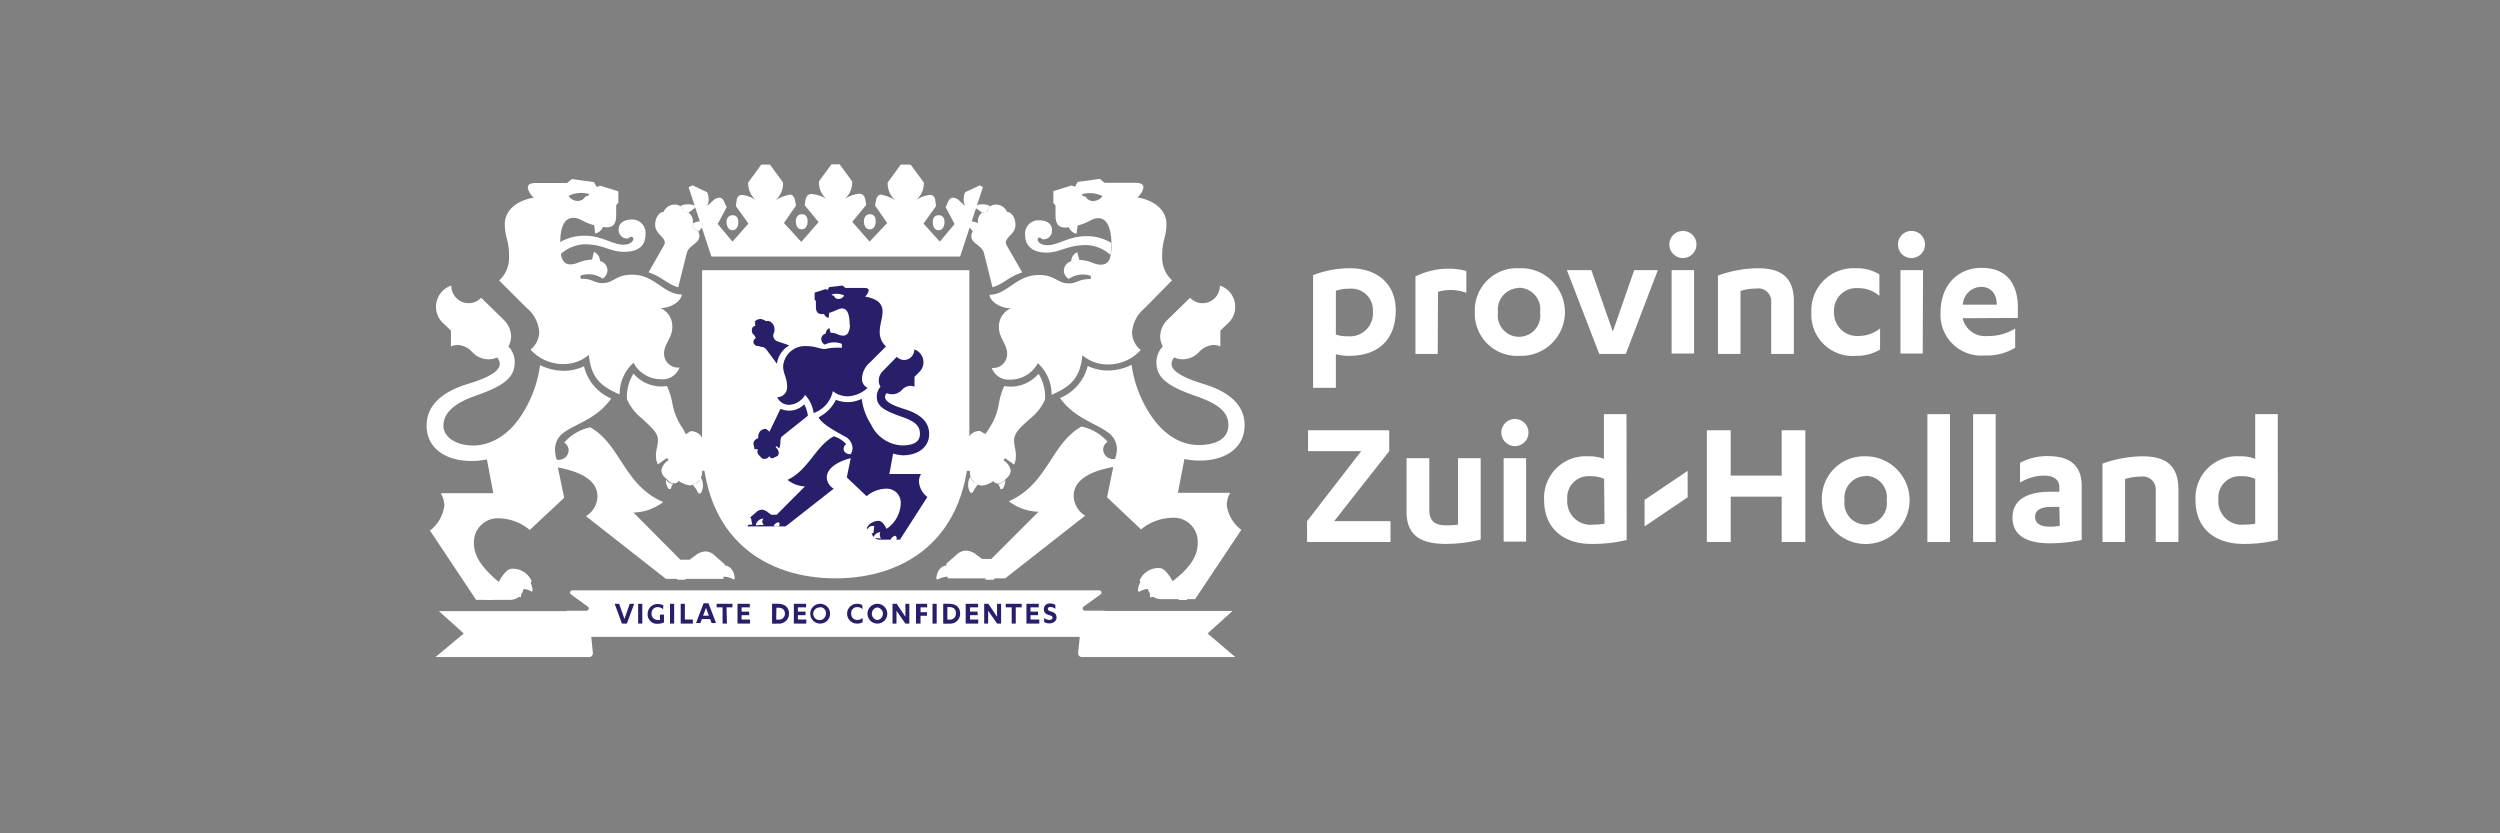 <svg xmlns="http://www.w3.org/2000/svg" viewBox="0 0 252.57 84.19"><rect x="0" y="0" width="252.57" height="84.19" fill="#808080" stroke="none"/><defs><style>.cls-1{fill:#ffffff;}.cls-2{fill:#ffffff;}.cls-3{fill:#281f6b;}</style></defs><g id="Woordmerk"><path class="cls-1" d="M132.66,27.8a10.2,10.2,0,0,1,3.7-.7c2.78,0,4.65,1.57,4.65,4.25,0,2.95-1.76,4.6-4.7,4.6a4.83,4.83,0,0,1-1.35-.17v3.4h-2.3Zm2.3,6a3.42,3.42,0,0,0,1.18.17,2.32,2.32,0,0,0,2.56-2.52,2.16,2.16,0,0,0-2.37-2.28,3.79,3.79,0,0,0-1.37.21Z"/><path class="cls-1" d="M145.25,35.76H143V27.93a7.42,7.42,0,0,1,3.38-.78,6.08,6.08,0,0,1,1.76.23v2.2a4.65,4.65,0,0,0-1.71-.28,3.9,3.9,0,0,0-1.15.19Z"/><path class="cls-1" d="M153.46,27.1a4.43,4.43,0,1,1,0,8.85A4.26,4.26,0,0,1,149,31.52,4.25,4.25,0,0,1,153.46,27.1Zm0,2a2.17,2.17,0,0,0-2.12,2.45,2.15,2.15,0,1,0,4.25,0A2.17,2.17,0,0,0,153.46,29.07Z"/><path class="cls-1" d="M161.57,35.76l-3.27-8.47h2.47l2.17,6.21,2.16-6.21h2.39l-3.24,8.47Z"/><path class="cls-1" d="M168.65,24.72A1.37,1.37,0,1,1,170,26.07,1.37,1.37,0,0,1,168.65,24.72Zm2.5,11h-2.27V27.29h2.27Z"/><path class="cls-1" d="M173.56,27.84a12.24,12.24,0,0,1,4.05-.74c2.2,0,3.62.81,3.62,3.34v5.32h-2.29V30.59a1.31,1.31,0,0,0-1.5-1.44,5.52,5.52,0,0,0-1.6.24v6.37h-2.28Z"/><path class="cls-1" d="M189.87,29.89a3.25,3.25,0,0,0-2.17-.78,2.25,2.25,0,0,0-2.41,2.39,2.33,2.33,0,0,0,2.51,2.44,3.43,3.43,0,0,0,2.14-.76v2.14a4.63,4.63,0,0,1-2.46.63A4.17,4.17,0,0,1,183,31.54a4.25,4.25,0,0,1,4.46-4.44,4.39,4.39,0,0,1,2.41.62Z"/><path class="cls-1" d="M191.75,24.72a1.36,1.36,0,0,1,1.36-1.39,1.37,1.37,0,1,1,0,2.74A1.35,1.35,0,0,1,191.75,24.72Zm2.5,11H192V27.29h2.28Z"/><path class="cls-1" d="M198.28,32.15v0a2.33,2.33,0,0,0,2.48,1.8,5.18,5.18,0,0,0,2.83-.76v1.94a5.45,5.45,0,0,1-3.06.78,4.11,4.11,0,0,1-4.48-4.33c0-2.8,1.77-4.52,4.14-4.52,2.64,0,3.67,1.74,3.67,4v1.06Zm3.45-1.37c0-1-.51-1.8-1.59-1.8a1.9,1.9,0,0,0-1.84,1.8Z"/><path class="cls-1" d="M132.15,43.47h8.2v2.11l-5.56,7.07h5.69v2.11h-8.43V52.65l5.47-7.07h-5.37Z"/><path class="cls-1" d="M149.59,54.51a14.83,14.83,0,0,1-3.49.44c-2.45,0-4-.76-4-3.27V46.29h2.3v5.2c0,1.08.48,1.58,1.67,1.58A7.16,7.16,0,0,0,147.3,53V46.29h2.29Z"/><path class="cls-1" d="M151.68,43.72a1.37,1.37,0,1,1,1.37,1.35A1.37,1.37,0,0,1,151.68,43.72Zm2.5,11h-2.27V46.29h2.27Z"/><path class="cls-1" d="M164.34,54.55a14.33,14.33,0,0,1-3.46.4C158,55,156,53.39,156,50.54a4.2,4.2,0,0,1,4.45-4.44,4,4,0,0,1,1.59.26V41.84h2.28Zm-2.28-6.17a3.15,3.15,0,0,0-1.4-.27,2.16,2.16,0,0,0-2.32,2.36A2.36,2.36,0,0,0,161,53a6.57,6.57,0,0,0,1.1-.09Z"/><path class="cls-1" d="M180,43.47h2.39V54.76H180V50.18h-5.15v4.58h-2.41V43.47h2.41v4.58H180Z"/><path class="cls-1" d="M188.48,46.1a4.43,4.43,0,1,1-4.42,4.42A4.26,4.26,0,0,1,188.48,46.1Zm0,2a2.18,2.18,0,0,0-2.13,2.45,2.15,2.15,0,1,0,4.26,0A2.18,2.18,0,0,0,188.48,48.07Z"/><path class="cls-1" d="M197,54.76h-2.28V41.84H197Z"/><path class="cls-1" d="M201.62,54.76h-2.28V41.84h2.28Z"/><path class="cls-1" d="M208.05,49.21c0-.82-.68-1.16-1.52-1.16a4.63,4.63,0,0,0-2.45.71v-2a5.78,5.78,0,0,1,2.85-.68c1.94,0,3.38.76,3.38,3v5.47a15.84,15.84,0,0,1-3.19.34c-2.15,0-3.8-.65-3.8-2.6,0-1.77,1.43-2.61,3.8-2.61h.93Zm0,2h-.76c-1.06,0-1.69.3-1.69,1s.59,1,1.5,1a4.1,4.1,0,0,0,1-.1Z"/><path class="cls-1" d="M212.41,46.84a12.19,12.19,0,0,1,4.05-.74c2.2,0,3.62.81,3.62,3.34v5.32h-2.29V49.59a1.31,1.31,0,0,0-1.5-1.44,5.52,5.52,0,0,0-1.6.24v6.37h-2.28Z"/><path class="cls-1" d="M230.12,54.55a14.19,14.19,0,0,1-3.45.4c-2.92,0-4.86-1.56-4.86-4.41a4.19,4.19,0,0,1,4.44-4.44,3.89,3.89,0,0,1,1.59.26V41.84h2.28Zm-2.28-6.17a3.15,3.15,0,0,0-1.4-.27,2.16,2.16,0,0,0-2.32,2.36A2.36,2.36,0,0,0,226.74,53a6.41,6.41,0,0,0,1.1-.09Z"/><g id="Koppelteken"><polygon class="cls-1" points="166.15 50.5 166.15 53.18 170.5 50.24 170.5 47.57 166.15 50.5"/></g></g><g id="Beeldmerk"><path class="cls-2" d="M109.29,66.38H124.8L122,64l2.52-2.28H109.35L108.92,66A.38.38,0,0,0,109.29,66.38Z"/><path class="cls-2" d="M57.2,64.34h54.42V61.7h-2a.23.23,0,0,1-.15-.41l1.72-1.24a.23.23,0,0,0-.16-.41H57.83a.23.23,0,0,0-.15.41l1.71,1.24a.23.23,0,0,1-.15.41h-2Z"/><path class="cls-2" d="M44,66.38H59.53A.37.37,0,0,0,59.9,66l-.43-4.26H44.34L46.85,64Z"/><path class="cls-2" d="M84.41,58.43c6.92,0,13.52-3.89,13.52-14.13v-17h-27v17C70.89,54.54,77.49,58.43,84.41,58.43Z"/><path class="cls-2" d="M94.23,22.44c0,.43.18.82.59.82s.6-.39.6-.82-.18-.7-.6-.7S94.23,22.08,94.23,22.44Z"/><path class="cls-2" d="M81,23.17c.41,0,.59-.39.59-.82s-.18-.71-.59-.71-.6.35-.6.71S80.53,23.17,81,23.17Z"/><path class="cls-2" d="M87.28,22.35c0,.43.18.82.6.82s.59-.39.59-.82-.18-.71-.59-.71S87.28,22,87.28,22.35Z"/><path class="cls-2" d="M99,18.72l-1.49.7a1.67,1.67,0,0,0,0,1.4l-.54-.5a1.08,1.08,0,0,0-.67-.35c-.24,0-.39.14-.52.42l-.24.55.9,1.69-1.49,1.78-1.65-1.82,1.27-1.78-.09-.61a.53.53,0,0,0-.54-.51,3.25,3.25,0,0,0-1.4.53,2.2,2.2,0,0,0,.79-1.78l-1.33-1.81H91l-1.32,1.81a2.28,2.28,0,0,0,.75,1.78A4.17,4.17,0,0,0,89,19.66c-.2,0-.42.19-.49.53l-.11.57,1.23,1.77-1.78,1.88-1.75-2,1.41-1.71-.07-.44c-.06-.39-.22-.69-.64-.69a3.44,3.44,0,0,0-1.44.51,2.19,2.19,0,0,0,.73-1.76l-1.26-1.72H84l-1.26,1.72a2.19,2.19,0,0,0,.73,1.76A3.44,3.44,0,0,0,82,19.6c-.42,0-.58.3-.64.69l-.07.44,1.41,1.71-1.75,2L79.2,22.53l1.22-1.77-.11-.57c-.07-.34-.29-.53-.49-.53a4.17,4.17,0,0,0-1.46.56,2.28,2.28,0,0,0,.75-1.78l-1.32-1.81h-.88l-1.32,1.81a2.22,2.22,0,0,0,.78,1.78,3.25,3.25,0,0,0-1.4-.53.54.54,0,0,0-.54.51l-.09.61,1.27,1.78L74,24.41l-1.49-1.78.9-1.69-.24-.55c-.13-.28-.28-.42-.52-.42a1.08,1.08,0,0,0-.67.35l-.54.5a1.67,1.67,0,0,0,0-1.4l-1.48-.7-.39.2,2.3,7H97l2.3-7Z"/><path class="cls-2" d="M74,23.26c.41,0,.59-.39.59-.82s-.18-.7-.59-.7-.6.34-.6.7S73.58,23.26,74,23.26Z"/><path class="cls-1" d="M71.28,55.71a1.69,1.69,0,0,0-1,.39l-.61.45h-.93L64,51.78a5.12,5.12,0,0,0,3-1.06C63,49,62.74,44.92,59.63,43.17A4.82,4.82,0,0,0,57,44.72a.92.92,0,0,1,.45.77,1,1,0,0,1-1.2.95,3.06,3.06,0,0,1-.18-1A2.08,2.08,0,0,1,57,43.67c1.2-.87,3.32-1.37,4.75-3.41A4.69,4.69,0,0,1,59,37a4.73,4.73,0,0,1-2.07.46,5.44,5.44,0,0,1-2.37-.57A12.13,12.13,0,0,1,53,41.43c-1.5,2.62-3.51,3.58-5.2,3.58s-3-.83-3-2S45.7,40.81,48,40c2.88-1,4-1.84,4-3.41A2.25,2.25,0,0,0,51.36,35a2.16,2.16,0,0,0,.28-1,2.43,2.43,0,0,0-.74-1.68l-2.29-2.24a1.71,1.71,0,0,1-1.27.55,1.75,1.75,0,0,1-1.74-1.78A2.25,2.25,0,0,0,44.05,31a2.19,2.19,0,0,0,.66,1.59l.85.81V35a1.64,1.64,0,0,1,.68-.15,2.17,2.17,0,0,1,1.48.73,2.26,2.26,0,0,0,1.64.72,2.11,2.11,0,0,0,.86-.19,1,1,0,0,1,.27.68c0,.75-1.32,1.43-3.23,2C44.58,39.61,43.1,41,43.1,43c0,2.27,1.91,3.57,4.5,3.57a7.2,7.2,0,0,0,1.59-.16l.65,3.42H44.53a2.48,2.48,0,0,1,.36,1.27,3.8,3.8,0,0,1-1.45,2.5l4.66,7h3.38a1.36,1.36,0,0,0,1.41-1.09l.35,0,.47-.8a2.07,2.07,0,0,0-2-1.25c-.53,0-1,.77-1.33,1.33C49,57.6,47.88,56.4,47.88,54.89a2.41,2.41,0,0,1,2.64-2.52,5,5,0,0,1,3,1.17L57,50.29l-.64-3.06c2.33.42,4,1.31,4,2.92a2.4,2.4,0,0,1-1.16,2l8.08,6.33h5.8L73.21,57l-1-.87A1.4,1.4,0,0,0,71.28,55.71Z"/><path class="cls-1" d="M123.94,51.06a2.47,2.47,0,0,1,.35-1.27H119l.66-3.42a7,7,0,0,0,1.58.16c2.59,0,4.5-1.3,4.5-3.57,0-2-1.47-3.35-4.15-4.17-1.92-.58-3.23-1.26-3.23-2a1,1,0,0,1,.27-.68,2.08,2.08,0,0,0,.86.19,2.26,2.26,0,0,0,1.63-.72,2.17,2.17,0,0,1,1.48-.73,1.68,1.68,0,0,1,.69.15v-1.6l.84-.81a2.19,2.19,0,0,0,.66-1.59,2.25,2.25,0,0,0-1.55-2.15,1.75,1.75,0,0,1-1.74,1.78,1.71,1.71,0,0,1-1.27-.55l-2.29,2.24a2.42,2.42,0,0,0-.73,1.68,2.15,2.15,0,0,0,.27,1,2.29,2.29,0,0,0-.65,1.61c0,1.57,1.15,2.42,4,3.41,2.28.79,3.27,1.6,3.27,2.94s-1.22,2-3,2-3.69-1-5.2-3.58a12.31,12.31,0,0,1-1.58-4.52,5.44,5.44,0,0,1-2.37.57,4.65,4.65,0,0,1-2.06-.46,4.72,4.72,0,0,1-2.8,3.24c1.43,2,3.56,2.54,4.75,3.41a2.09,2.09,0,0,1,1,1.74,3.07,3.07,0,0,1-.19,1,1,1,0,0,1-1.2-.95.92.92,0,0,1,.45-.77,4.82,4.82,0,0,0-2.64-1.55c-3.1,1.75-3.39,5.81-7.34,7.55a5.14,5.14,0,0,0,3,1.06l-4.77,4.77h-.93l-.61-.45a1.69,1.69,0,0,0-1-.39,1.4,1.4,0,0,0-1,.44l-1,.87.14,1.49h5.8l8.08-6.33a2.43,2.43,0,0,1-1.16-2c0-1.61,1.66-2.5,4-2.92l-.63,3.06,3.44,3.25a5,5,0,0,1,3-1.17A2.42,2.42,0,0,1,121,54.89c0,1.51-1.08,2.71-2.54,3.83-.29-.56-.81-1.33-1.33-1.33a2.07,2.07,0,0,0-2,1.25l.47.8.35,0a1.36,1.36,0,0,0,1.41,1.09h3.38l4.67-7A3.76,3.76,0,0,1,123.94,51.06Z"/><path class="cls-1" d="M101.45,39a7.08,7.08,0,0,0-.54,1.81,6.26,6.26,0,0,1-1,2.5l-.36.54L99,43.54a1.27,1.27,0,0,0-1.21.78,1.6,1.6,0,0,0-.08.78l0,.34v0a1.17,1.17,0,0,0-.77.94,1.9,1.9,0,0,0,0,.35l.3.71.06.14H98a1.38,1.38,0,0,0,.05.55,1,1,0,0,0,.37.59l.18.14.19.09a1.19,1.19,0,0,0,.44.11,2.45,2.45,0,0,0,1.13-.46.51.51,0,0,0,.48.25h0a.8.8,0,0,0,.55-.25l.17-.16.22-.21a1,1,0,0,0,.33-.72,1.52,1.52,0,0,0-.73-1l.15-.23.92.65c.42-.91,0-1.7,0-2.43s.56-1.28,1.65-2.23a5.15,5.15,0,0,0,1.48-1.91,4.42,4.42,0,0,0-.66-2.6A3.68,3.68,0,0,1,101.45,39Z"/><path class="cls-3" d="M91.21,46c1.47,0,2.66-.78,2.66-2.15,0-1.21-.84-2-2.46-2.51-1.15-.35-2-.74-2-1.25a.55.55,0,0,1,.18-.37,1.39,1.39,0,0,0,.52.11,1.32,1.32,0,0,0,1-.43,1.25,1.25,0,0,1,.87-.42,1.18,1.18,0,0,1,.41.09v-1l.52-.52a1.37,1.37,0,0,0-.54-2.25,1.05,1.05,0,0,1-1,1.07,1.09,1.09,0,0,1-.77-.32l-1.41,1.44a1.34,1.34,0,0,0-.41,1,1.13,1.13,0,0,0,.18.58,1.49,1.49,0,0,0-.38,1c0,.94.68,1.39,2.42,2,1.37.47,1.94.89,1.94,1.76S92.21,45,91.12,45A3.64,3.64,0,0,1,88,42.88a6.1,6.1,0,0,1-.94-2.59,3.17,3.17,0,0,1-2.61.1,3.94,3.94,0,0,1-1.75,1.77c.31.7,2,1.57,2.59,1.9a1.4,1.4,0,0,1,.84,1.19,1.2,1.2,0,0,1-.19.64c-.49,0-.71-.27-.71-.55a.59.59,0,0,1,.26-.47,2.72,2.72,0,0,0-1.26-.79c-1.83,1-2.56,3.41-4.67,4.4a3,3,0,0,0,1.76.66L78.47,52h-.56l-.36-.27a1.11,1.11,0,0,0-.55-.24.9.9,0,0,0-.53.19l-.68.6-.27.9h3.85l4.86-3.81a1.36,1.36,0,0,1-.7-1.14c0-.92,1.12-1.62,2.42-1.94l-.4,1.94,2,1.9a3.15,3.15,0,0,1,2-.76A1.41,1.41,0,0,1,91,50.86a3.2,3.2,0,0,1-1.44,2.57c-.22-.47-.47-.81-.84-.81s-1,.26-1.14.75l.28.49.21,0a.82.82,0,0,0,.85.66h2l2.77-4.31a2.14,2.14,0,0,1-.85-1.56,1.49,1.49,0,0,1,.21-.76h-3.2l.38-2.07A4.44,4.44,0,0,0,91.21,46Z"/><path class="cls-1" d="M67.09,35.69c0-.92.83-1.57.83-2.62a2,2,0,0,0-1.2-1.95c1.24,0,2.16-.84,2.16-1.37-1.84,0-2.73-2-5-2-1.7,0-1.87.85-3,.85-.92,0-.92-.45-2.23-.44v-.32a2.51,2.51,0,0,1,2.23.31,1,1,0,0,0,.49-.85,1,1,0,0,0-.76-.94,1,1,0,0,0-.6-.91l-.2.78c-1.21.05-1.46.48-2.19.48-.58,0-.84-.41-.95-1a5,5,0,0,1-.07-.9c0-.11,0-.19,0-.29,0-1.88.58-2.51,1.32-2.51s1,.48,2.11.74l.1.84a1.07,1.07,0,0,0,.78-.66c.92.14,1.34-.15,1.34-1.19v-1l.22-.27V19.33l-1.83-.57-.35.13L60,18.4l-2.23-.31-.49.4H54.09c-.53,0-.77.18-.77.47a1.63,1.63,0,0,0,.62,1c-2.23.4-2.94,1.68-2.94,2.63,0,1.53.43,1.51.43,3.36a3.13,3.13,0,0,1-1,2.39L53.2,31.1a3.51,3.51,0,0,1,1.28,2.46,2.36,2.36,0,0,1-.88,1.76,4.42,4.42,0,0,0,3.31,1.46,3.92,3.92,0,0,0,2.58-.93c.23,2.38,1.26,3.2,3.11,4a4.25,4.25,0,0,1,1.4-3.2,3.13,3.13,0,0,0,2.74,1.66,1.82,1.82,0,0,0,1.91-1.18A1.41,1.41,0,0,1,67.09,35.69ZM59.54,19.61a.41.41,0,0,1-.4.23.87.87,0,0,1-.8.46,1.07,1.07,0,0,1-.89-.51A2.86,2.86,0,0,1,59.54,19.61Z"/><path class="cls-1" d="M70,23.08l0-.52v-.15a1,1,0,0,0-.44-.91.64.64,0,0,0-.34-.09H69a.56.56,0,0,0-.29-.59.94.94,0,0,0-.49-.15,1.21,1.21,0,0,0-1.18.74c-.4,0-.85.51-.85,1.32,0,1,1.32,1.31.88,2.07l-1.55,2.72c1.43.46,1.82,1.17,3,1.5l.86-3.44c.21-.84,1.27-.93,1.28-1.74a.81.81,0,0,0-.12-.42.75.75,0,0,0-.07-.12Z"/><path class="cls-3" d="M81.25,40.85a2.15,2.15,0,0,1-2.4.45l-1.11,2.31-.33-.27a.73.73,0,0,0-.81.74v.19a.7.7,0,0,0-.48.45,1,1,0,0,0,0,.18l.09.36,0,.12.36,0a.55.55,0,0,0,.06.56h0l.36.38h0a.6.6,0,0,0,.74-.24c.11.22.24.25.37.2h0l.47-.22,0,0a.65.65,0,0,0,.11-.34.89.89,0,0,0-.33-.55l.1-.11.26.24c.25-.42,0-1,.33-1.24L81.62,42A3.35,3.35,0,0,0,81.25,40.85Z"/><path class="cls-3" d="M76.34,34.11l-.09.12-.1.14a.49.49,0,0,0,0,.34.57.57,0,0,0,.31.24c.23.08.51.1.72.18a.63.63,0,0,1,.23.16l1.08,1.46a2.55,2.55,0,0,1,1.25-1.86l-1.2-.41a.61.61,0,0,1-.4-.73,1,1,0,0,0,0-.91.84.84,0,0,0-.46-.41.44.44,0,0,0-.34,0,.63.63,0,0,0-.48-.2.84.84,0,0,0-.38.08.58.58,0,0,0-.25.24.38.38,0,0,0,0,.33l-.19.1,0,.08a.68.68,0,0,0,0,.65l0,0Z"/><path class="cls-1" d="M71.84,46.4a1.18,1.18,0,0,0-.78-.94v0l0-.34a1.49,1.49,0,0,0-.08-.78,1.27,1.27,0,0,0-1.21-.78l-.49.31L69,43.31a6.16,6.16,0,0,1-1.06-2.5A7.08,7.08,0,0,0,67.38,39,3.7,3.7,0,0,1,64,37.74a4.5,4.5,0,0,0-.66,2.6,5.15,5.15,0,0,0,1.48,1.91c1.09,1,1.65,1.49,1.65,2.23s-.46,1.52,0,2.43l.92-.65.15.23a1.53,1.53,0,0,0-.72,1,1,1,0,0,0,.32.72l.23.21.16.16a.8.8,0,0,0,.56.25h0a.5.5,0,0,0,.47-.25,2.49,2.49,0,0,0,1.13.46,1.69,1.69,0,0,0,.63-.2l.19-.14a1,1,0,0,0,.36-.59,1.57,1.57,0,0,0,.06-.55h.67l.06-.14.29-.71A1.94,1.94,0,0,0,71.84,46.4Z"/><path class="cls-3" d="M89.51,35a1.92,1.92,0,0,1-.63-1.54c0-.67.28-1.28.28-2s-.43-1.26-1.77-1.5a1,1,0,0,0,.37-.61c0-.19-.15-.26-.48-.26H85.41l-.29-.24L83.78,29l-.17.29-.21-.08-1.1.35v.7l.13.16V31c0,.59.26.8.81.71.11.22.28.4.47.4l.07-.51c.36-.07,1-.44,1.25-.44.46,0,.79.34.81,1.61v.1a1.84,1.84,0,0,1-.09.57.56.56,0,0,1-.53.47c-.55,0-.66-.29-1.31-.29l-.12-.47a.59.59,0,0,0-.36.55.57.57,0,0,0-.46.54.67.67,0,0,0,.35.58,2.08,2.08,0,0,1,1.73-.08v.4a5.69,5.69,0,0,0-1.69.12c-.61,0-.93-.29-1.86-.29a2.21,2.21,0,0,0-2.38,2c0,.87.4,1.1.4,2.16a1,1,0,0,1-1,1,1.31,1.31,0,0,0,1.19.77,2,2,0,0,0,1.63-1,3.32,3.32,0,0,1,.86,1.83,3,3,0,0,0,1.94-2.21,2.45,2.45,0,0,0,1.51.52,3.16,3.16,0,0,0,2-.85,1,1,0,0,1-.56-1,2.23,2.23,0,0,1,.8-1.57ZM84.74,30.2a.44.44,0,0,1-.48-.32.25.25,0,0,1-.24-.13,1.8,1.8,0,0,1,1.26.1A.62.62,0,0,1,84.74,30.2Z"/><path class="cls-1" d="M118.41,28.32a3.11,3.11,0,0,1-1-2.39c0-1.85.43-1.83.43-3.36,0-.95-.71-2.23-2.94-2.63a1.63,1.63,0,0,0,.62-1c0-.29-.24-.47-.77-.47H111.6l-.5-.4-2.23.31-.26.49-.36-.13-1.83.57V20.5l.22.27v1c0,1,.42,1.33,1.34,1.19a1.07,1.07,0,0,0,.78.66l.11-.84c1.1-.26,1.42-.74,2.1-.74s1.27.63,1.32,2.52a2.53,2.53,0,0,1,0,.28,4.91,4.91,0,0,1-.07.9c-.11.61-.37,1-1,1-.73,0-1-.43-2.18-.48l-.21-.78a1,1,0,0,0-.6.91,1,1,0,0,0-.75.94,1,1,0,0,0,.49.85,2.5,2.5,0,0,1,2.23-.31v.32c-1.32,0-1.31.44-2.23.44-1.16,0-1.34-.85-3-.85-2.32,0-3.21,2-5,2,0,.53.91,1.35,2.15,1.37a2,2,0,0,0-1.2,1.95c0,1,.83,1.7.83,2.62a1.41,1.41,0,0,1-1.56,1.45,1.84,1.84,0,0,0,1.92,1.18,3.14,3.14,0,0,0,2.74-1.66,4.28,4.28,0,0,1,1.39,3.2c1.85-.81,2.89-1.63,3.11-4a3.92,3.92,0,0,0,2.58.93,4.4,4.4,0,0,0,3.31-1.46,2.35,2.35,0,0,1-.87-1.76,3.48,3.48,0,0,1,1.27-2.46Zm-7.93-8a.87.87,0,0,1-.8-.46.41.41,0,0,1-.4-.23,2.9,2.9,0,0,1,2.1.18A1.09,1.09,0,0,1,110.48,20.3Z"/><path class="cls-1" d="M101.71,24.8c-.44-.76.88-1.05.88-2.07,0-.81-.45-1.32-.85-1.32a1.21,1.21,0,0,0-1.18-.74.93.93,0,0,0-.5.16.56.56,0,0,0-.28.58h-.21a.82.82,0,0,0-.35.09,1,1,0,0,0-.42.91v.15l0,.52-.48.22a.75.75,0,0,0-.07.12,1,1,0,0,0-.12.42c0,.81,1.07.9,1.28,1.74l.86,3.44c1.14-.33,1.52-1,3-1.5Z"/><path class="cls-3" d="M62.83,63l-.73-2h.45l.54,1.53L63.62,61h.45l-.74,2Z"/><path class="cls-3" d="M64.89,63h-.42V61h.42Z"/><path class="cls-3" d="M67,61.55a.8.8,0,0,0-.56-.21.59.59,0,0,0-.61.64.6.6,0,0,0,.61.65.53.53,0,0,0,.23,0v-.54h.41v.79a1.45,1.45,0,0,1-.65.14.94.94,0,0,1-1-1,1,1,0,0,1,1-1,1.13,1.13,0,0,1,.58.14Z"/><path class="cls-3" d="M68.11,63h-.42V61h.42Z"/><path class="cls-3" d="M68.77,61h.42v1.59H70V63H68.77Z"/><path class="cls-3" d="M70.91,62.54l-.15.41h-.44l.76-2h.5l.76,2h-.45l-.15-.41Zm.42-1.14-.3.8h.58Z"/><path class="cls-3" d="M73.44,63H73V61.36h-.6V61H74v.36h-.6Z"/><path class="cls-3" d="M75.77,62.59V63H74.51V61h1.24v.36h-.83v.43h.77v.36h-.77v.44Z"/><path class="cls-3" d="M78,61a4.83,4.83,0,0,1,.59,0c.71,0,1.12.36,1.12,1a1,1,0,0,1-1.12,1,3.34,3.34,0,0,1-.59,0Zm.42,1.6h.21A.6.6,0,0,0,79.3,62c0-.4-.26-.6-.66-.6h-.2Z"/><path class="cls-3" d="M81.46,62.59V63H80.2V61h1.24v.36h-.83v.43h.77v.36h-.77v.44Z"/><path class="cls-3" d="M82.86,61a1,1,0,1,1-1,1A1,1,0,0,1,82.86,61Zm0,.37a.64.64,0,1,0,.58.64A.59.59,0,0,0,82.86,61.34Z"/><path class="cls-3" d="M87.15,61.54a.75.75,0,0,0-.53-.2A.58.58,0,0,0,86,62a.59.59,0,0,0,.6.63.85.85,0,0,0,.55-.2v.43a1,1,0,0,1-.57.14,1,1,0,0,1-1-1,1,1,0,0,1,1-1,1,1,0,0,1,.53.13Z"/><path class="cls-3" d="M88.64,61a1,1,0,1,1-1,1A1,1,0,0,1,88.64,61Zm0,.37a.64.64,0,0,0,0,1.27.64.64,0,0,0,0-1.27Z"/><path class="cls-3" d="M91.47,62.31V61h.4v2h-.4l-.9-1.3V63h-.4V61h.42Z"/><path class="cls-3" d="M92.54,63V61h1.13v.36H93v.49h.65v.36H93V63Z"/><path class="cls-3" d="M94.63,63h-.42V61h.42Z"/><path class="cls-3" d="M95.29,61a4.83,4.83,0,0,1,.59,0c.71,0,1.12.36,1.12,1a1,1,0,0,1-1.12,1,3.34,3.34,0,0,1-.59,0Zm.42,1.6h.21a.6.6,0,0,0,.65-.67c0-.4-.26-.6-.66-.6h-.2Z"/><path class="cls-3" d="M98.83,62.59V63H97.56V61h1.25v.36H98v.43h.77v.36H98v.44Z"/><path class="cls-3" d="M100.73,62.31V61h.41v2h-.4l-.91-1.3V63h-.4V61h.42Z"/><path class="cls-3" d="M102.62,63h-.41V61.36h-.6V61h1.61v.36h-.6Z"/><path class="cls-3" d="M105,62.59V63H103.7V61h1.24v.36h-.83v.43h.76v.36h-.76v.44Z"/><path class="cls-3" d="M105.49,62.43a.86.86,0,0,0,.53.2c.16,0,.31-.06.31-.22s-.12-.2-.32-.26c-.39-.11-.55-.28-.55-.61a.57.57,0,0,1,.65-.57.86.86,0,0,1,.51.14v.41a.79.79,0,0,0-.5-.2c-.17,0-.26.08-.26.2s.11.2.34.26c.39.11.54.29.54.62s-.32.58-.72.58a1,1,0,0,1-.53-.14Z"/><path class="cls-1" d="M94.71,58.56l-.12-.1c.06-.93.62-1.34,1.12-1.34L96,58.27A2.16,2.16,0,0,0,94.71,58.56Z"/><path class="cls-1" d="M96.64,58.4A3.83,3.83,0,0,1,98,58.31a1.31,1.31,0,0,1-.24-.76,1.75,1.75,0,0,1,0-.32,1.34,1.34,0,0,0-1.19,1Z"/><path class="cls-1" d="M100.39,58.57h-.8l-.06-.1a1,1,0,0,1,.81-.62.64.64,0,0,1,.18.4A.47.47,0,0,1,100.39,58.57Z"/><path class="cls-1" d="M115.09,59.8l-.13-.11c.06-.91.57-1.46,1.22-1.46l0,1.26A1.85,1.85,0,0,0,115.09,59.8Z"/><path class="cls-1" d="M116.23,60.36l-.08-.16a1.33,1.33,0,0,1,1.23-1,1,1,0,0,0-.11.42,1.25,1.25,0,0,0,.21.65A3.16,3.16,0,0,0,116.23,60.36Z"/><path class="cls-1" d="M119.87,60.61h-.8l0-.1a.94.94,0,0,1,.8-.62.59.59,0,0,1,.18.4A.47.47,0,0,1,119.87,60.61Z"/><path class="cls-1" d="M90,54.57l0-.07a.57.57,0,0,1,.48-.37.36.36,0,0,1,.11.25.31.31,0,0,1-.08.19Z"/><path class="cls-1" d="M88.26,54.41a2,2,0,0,1,.75,0,.76.76,0,0,1-.13-.4.7.7,0,0,1,.05-.25.83.83,0,0,0-.72.61Z"/><path class="cls-1" d="M87.57,54.08,87.5,54c.07-.9.6-.89.82-.85l-.08.71A1.29,1.29,0,0,0,87.57,54.08Z"/><path class="cls-1" d="M78.18,53.2l0-.07a.58.58,0,0,1,.49-.37.32.32,0,0,1,0,.44Z"/><path class="cls-1" d="M76.41,53.09a3,3,0,0,1,.76-.05.57.57,0,0,1-.16-.33.51.51,0,0,1,.13-.32.84.84,0,0,0-.78.61Z"/><path class="cls-1" d="M75.25,53.19l-.07-.06c.07-.64.4-.8.69-.8L76,53A1.24,1.24,0,0,0,75.25,53.19Z"/><path class="cls-1" d="M74.12,58.55a2.22,2.22,0,0,0-1.26-.29l.26-1.15c.49,0,1.06.41,1.11,1.34Z"/><path class="cls-1" d="M72.18,58.39l.08-.15a1.36,1.36,0,0,0-1.19-1,1.86,1.86,0,0,1,0,.33,1.22,1.22,0,0,1-.24.75A3.83,3.83,0,0,1,72.18,58.39Z"/><path class="cls-1" d="M68.43,58.56a.44.44,0,0,1-.12-.31.59.59,0,0,1,.18-.41,1,1,0,0,1,.8.62l-.05.1Z"/><path class="cls-1" d="M53.73,59.79a1.92,1.92,0,0,0-1.13-.31l0-1.25c.64,0,1.15.54,1.21,1.46Z"/><path class="cls-1" d="M52.59,60.35a3.35,3.35,0,0,0-1.25-.09,1.12,1.12,0,0,0,.21-.65,1,1,0,0,0-.11-.42,1.34,1.34,0,0,1,1.23,1Z"/><path class="cls-1" d="M49,60.6a.43.43,0,0,1-.13-.31.59.59,0,0,1,.18-.41.94.94,0,0,1,.8.62l0,.1Z"/><path class="cls-1" d="M97,46.4a1.77,1.77,0,0,0-.91,1.37l.18.13a5.39,5.39,0,0,1,1-.44l-.3-.71A1.9,1.9,0,0,1,97,46.4Z"/><path class="cls-1" d="M100.84,48.88h0a2.94,2.94,0,0,1,.25.55l.22-.05a1.72,1.72,0,0,0,.26-.9l-.17.16A.8.8,0,0,1,100.84,48.88Z"/><path class="cls-1" d="M97.8,44.32a1.67,1.67,0,0,0-1.41,1l.09.13a5.6,5.6,0,0,1,1.28-.05l0-.34A1.6,1.6,0,0,1,97.8,44.32Z"/><path class="cls-1" d="M98.41,48.74a1,1,0,0,1-.37-.59,1.54,1.54,0,0,0,0,1.63l.22,0a3.37,3.37,0,0,1,.56-.85l-.19-.09Z"/><path class="cls-1" d="M56.59,25.73a3.74,3.74,0,0,1,2.46-1.05c1.94,0,2.52.76,4,.76s2.16-.63,2.16-1.76a1.34,1.34,0,0,0-1.42-1.5c-.59,0-1.29.26-1.29,1a.87.87,0,0,0,.83.92c.25,0,.25-.18.45-.18a.19.19,0,0,1,.2.22c0,.2-.26.58-1,.58-1.08,0-2.17-.9-3.84-.9a4.77,4.77,0,0,0-2.62.68c0,.1,0,.18,0,.29A5,5,0,0,0,56.59,25.73Z"/><path class="cls-1" d="M70.77,22.36a1.59,1.59,0,0,0-.75.2l0,.52.48.22a.75.75,0,0,1,.07.12,2.93,2.93,0,0,1,.75-.74v-.23A1.86,1.86,0,0,0,70.77,22.36Z"/><path class="cls-1" d="M69,21.41h.21a.64.64,0,0,1,.34.09c.23-.18.49-.37.69-.51v-.18a1.49,1.49,0,0,0-.76-.17,1.93,1.93,0,0,0-.77.18A.56.56,0,0,1,69,21.41Z"/><path class="cls-1" d="M77.43,32.45a.44.44,0,0,1,.34,0,1,1,0,0,0-.93-.48l0,.08a2.1,2.1,0,0,1,.15.22A.63.63,0,0,1,77.43,32.45Z"/><path class="cls-1" d="M76.25,34.23l.09-.12-.22-.34,0,0a.89.89,0,0,0-.49.33l0,.11A1.78,1.78,0,0,1,76.25,34.23Z"/><path class="cls-1" d="M76.23,35.12l0,.12a1,1,0,0,0,1-.11c-.21-.08-.49-.1-.72-.18A1.4,1.4,0,0,1,76.23,35.12Z"/><path class="cls-1" d="M76.32,32.9a.38.38,0,0,1,0-.33,1,1,0,0,0-.72.14v.12a2.84,2.84,0,0,1,.49.25l0-.08Z"/><path class="cls-1" d="M78.1,46.35a1.38,1.38,0,0,1,.13.47h.13a1,1,0,0,0,.25-.7l-.47.22Z"/><path class="cls-1" d="M76.59,46.65l.11,0a2,2,0,0,1,.28-.31L76.62,46A.87.87,0,0,0,76.59,46.65Z"/><path class="cls-1" d="M76.11,44.72a1,1,0,0,0-.43.55l.08.09.4-.1-.09-.36A1,1,0,0,1,76.11,44.72Z"/><path class="cls-1" d="M76.77,43.6a.89.89,0,0,0-.67.41l0,.08a2.69,2.69,0,0,1,.47,0v-.06A.71.71,0,0,1,76.77,43.6Z"/><path class="cls-1" d="M71.1,45.1l0,.34a5.58,5.58,0,0,1,1.28.05l.09-.13a1.67,1.67,0,0,0-1.41-1A1.49,1.49,0,0,1,71.1,45.1Z"/><path class="cls-1" d="M67.43,48.63l-.16-.16a1.63,1.63,0,0,0,.25.9l.23.05a2,2,0,0,1,.25-.55h0A.8.8,0,0,1,67.43,48.63Z"/><path class="cls-1" d="M70.23,48.88A1.14,1.14,0,0,1,70,49a3.12,3.12,0,0,1,.56.85l.23,0a1.56,1.56,0,0,0,0-1.63,1,1,0,0,1-.36.59Z"/><path class="cls-1" d="M72.74,47.77a1.78,1.78,0,0,0-.9-1.37,1.94,1.94,0,0,1,0,.35l-.29.71a6,6,0,0,1,1,.44Z"/><path class="cls-1" d="M85.84,32.81a3,3,0,0,0-1.57-.4c-1,0-1.67.55-2.32.55-.45,0-.61-.23-.61-.36a.12.12,0,0,1,.12-.13c.12,0,.12.11.28.11a.52.52,0,0,0,.49-.55c0-.47-.42-.63-.77-.63a.83.83,0,0,0-.86.9c0,.71.62,1.07,1.29,1.07,1.09,0,1.27-.46,2.44-.46a2.19,2.19,0,0,1,1.42.57,1.84,1.84,0,0,0,.09-.57Z"/><path class="cls-1" d="M112.29,24.55a4.76,4.76,0,0,0-2.61-.69c-1.67,0-2.77.91-3.85.91-.75,0-1-.38-1-.59A.19.19,0,0,1,105,24c.2,0,.2.18.46.18a.86.86,0,0,0,.82-.92c0-.78-.7-1-1.28-1a1.34,1.34,0,0,0-1.43,1.49c0,1.13.8,1.77,2.16,1.77s2.08-.76,4-.76a3.76,3.76,0,0,1,2.46,1,4.91,4.91,0,0,0,.07-.9A2.53,2.53,0,0,0,112.29,24.55Z"/><path class="cls-1" d="M99.78,21.41a.56.56,0,0,1,.28-.58,1.85,1.85,0,0,0-.76-.19,1.5,1.5,0,0,0-.76.18V21c.21.14.46.32.68.5a.82.82,0,0,1,.35-.09Z"/><path class="cls-1" d="M98.84,23.08l0-.52a1.78,1.78,0,0,0-.76-.19,1.86,1.86,0,0,0-.51.09v.22a3.1,3.1,0,0,1,.75.74.75.75,0,0,1,.07-.12Z"/></g></svg>